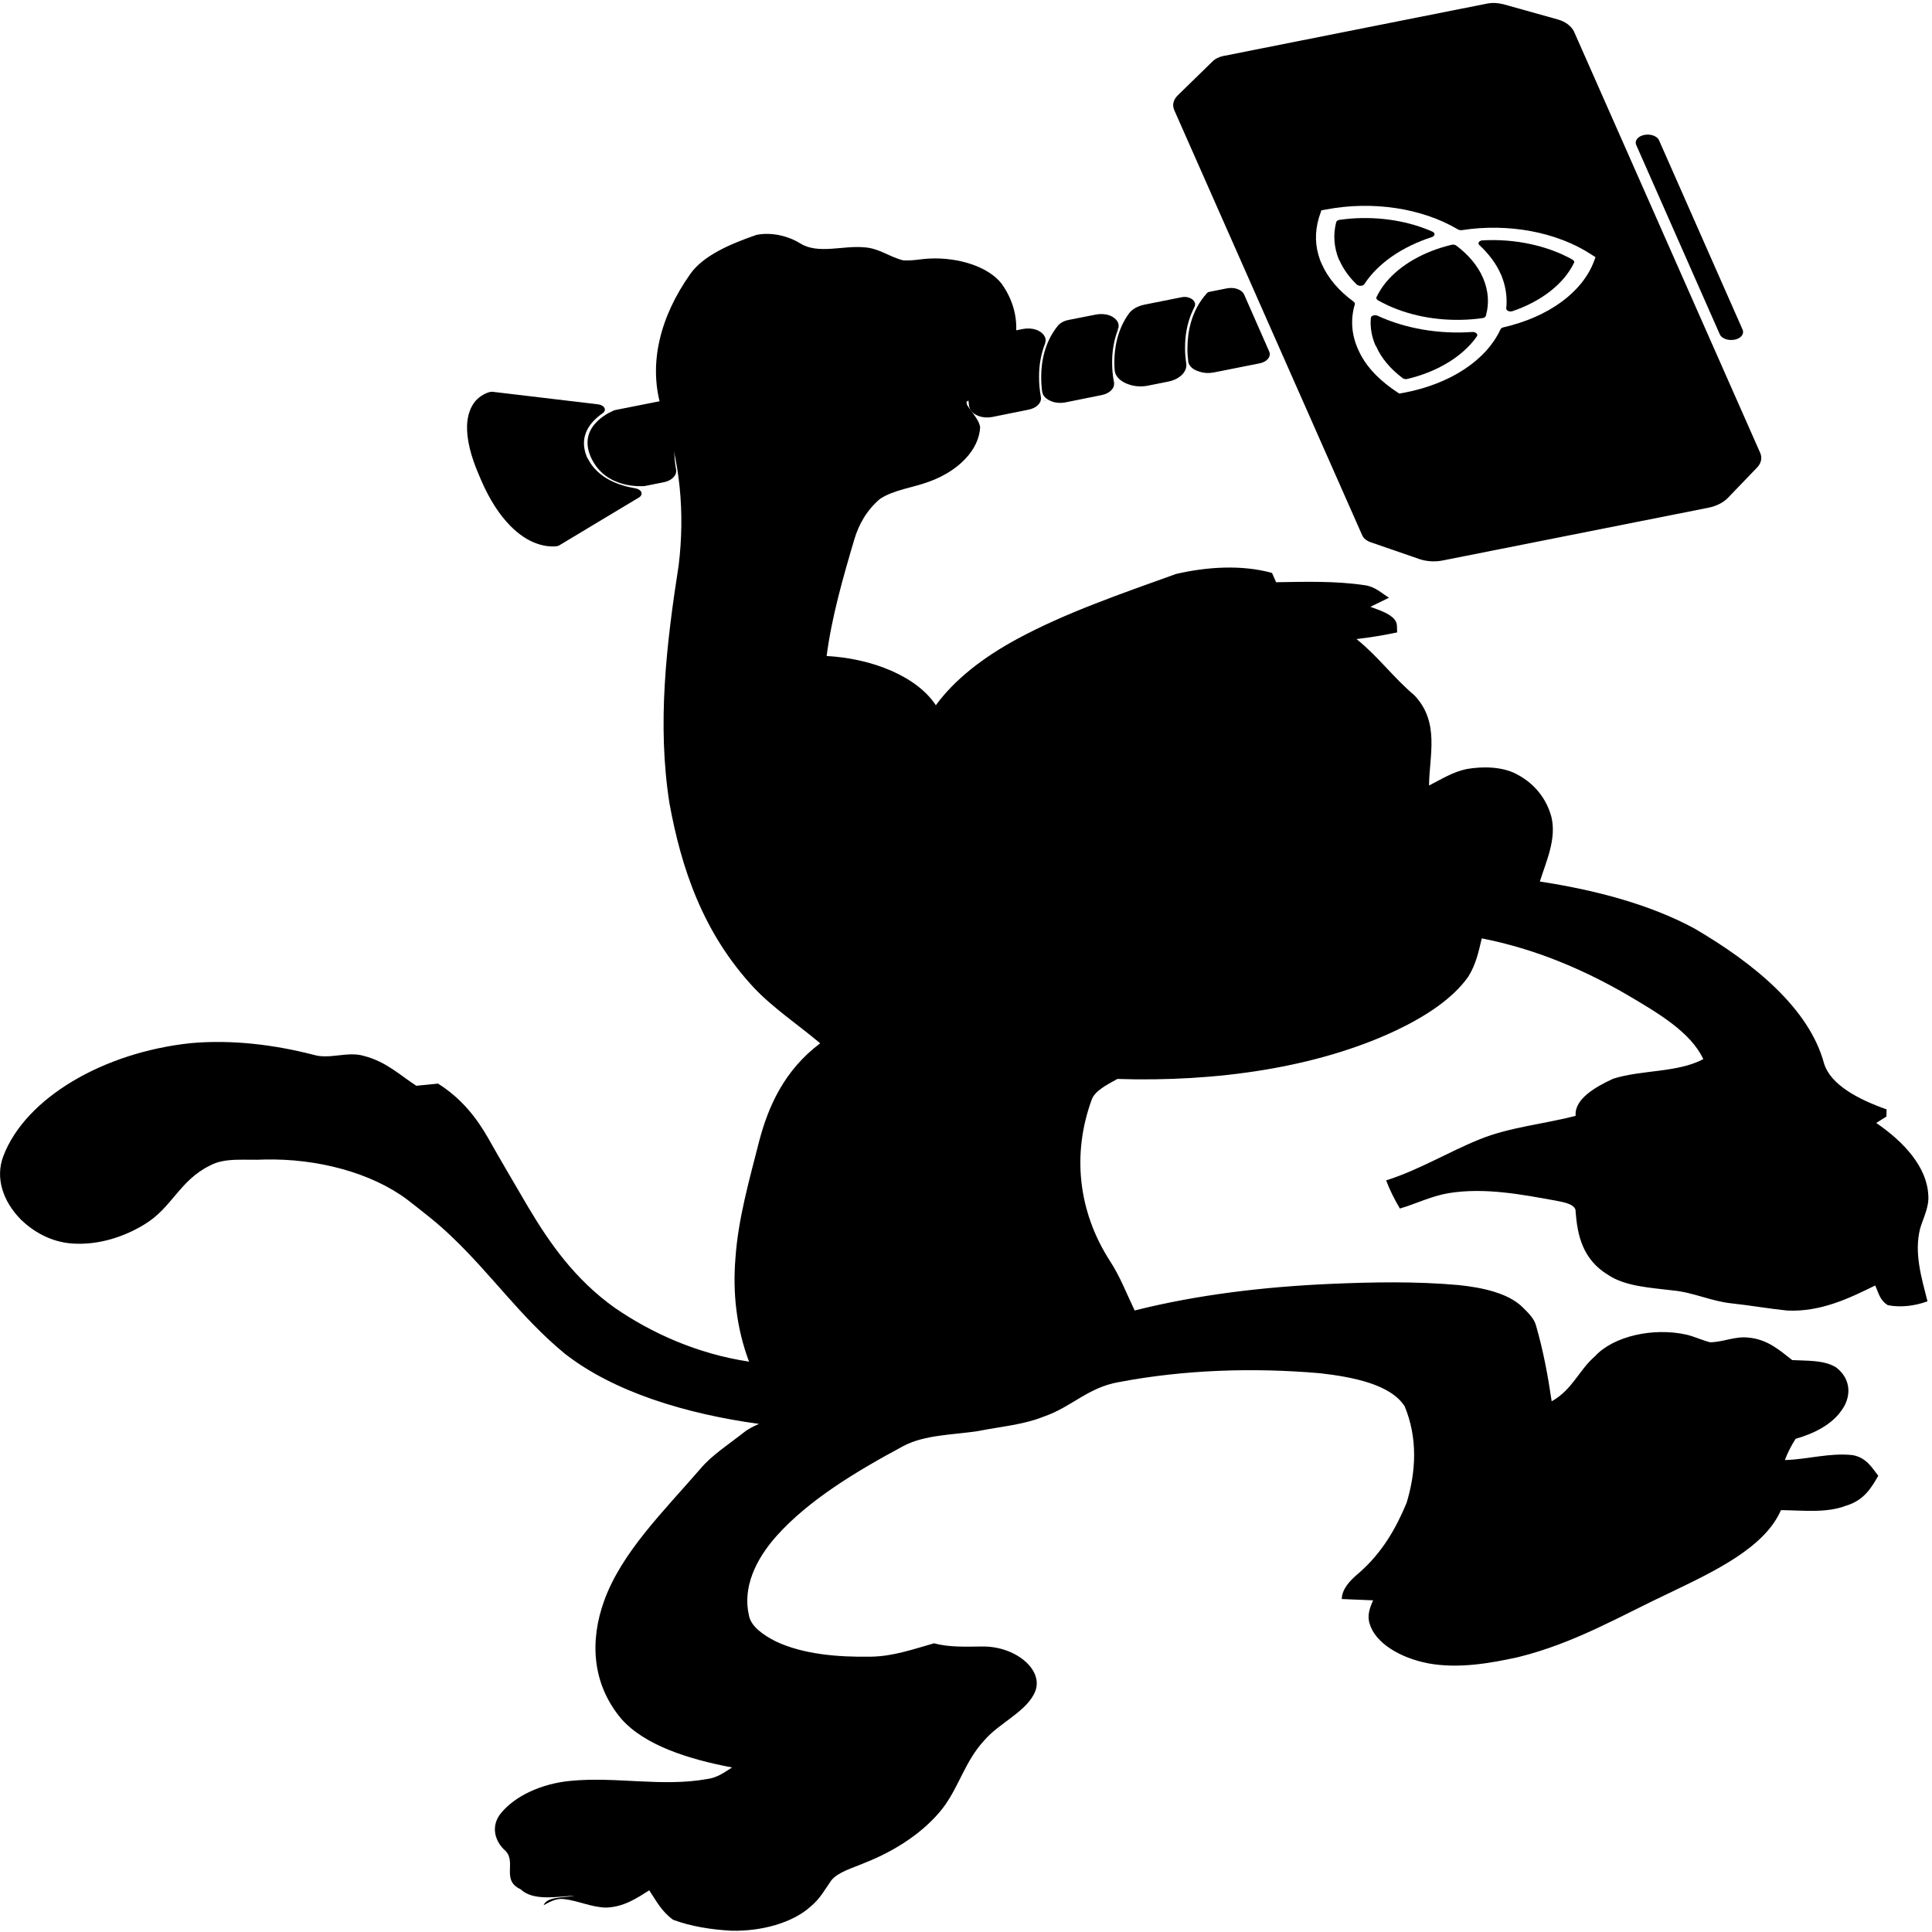 <?xml version="1.0" encoding="UTF-8" standalone="no"?>
<!-- Created with Inkscape (http://www.inkscape.org/) -->

<svg
   xmlns:dc="http://purl.org/dc/elements/1.1/"
   xmlns:cc="http://creativecommons.org/ns#"
   xmlns:rdf="http://www.w3.org/1999/02/22-rdf-syntax-ns#"
   xmlns:svg="http://www.w3.org/2000/svg"
   xmlns="http://www.w3.org/2000/svg"
   xmlns:sodipodi="http://sodipodi.sourceforge.net/DTD/sodipodi-0.dtd"
   xmlns:inkscape="http://www.inkscape.org/namespaces/inkscape"
   width="512"
   height="512"
   viewBox="0 0 135.467 135.467"
   version="1.1"
   id="svg8"
   inkscape:version="0.92.2 (5c3e80d, 2017-08-06)"
   sodipodi:docname="forgeApes_512_BASE.svg"
   inkscape:export-filename="L:\Documents\forgeApes\forgeApes_BASE_64.png"
   inkscape:export-xdpi="96"
   inkscape:export-ydpi="96">
  <defs
     id="defs2" />
  <sodipodi:namedview
     id="base"
     pagecolor="#ffffff"
     bordercolor="#000000"
     borderopacity="1"
     inkscape:pageopacity="0.0"
     inkscape:pageshadow="2"
     inkscape:zoom="1.4"
     inkscape:cx="359.78937"
     inkscape:cy="260.09932"
     inkscape:document-units="px"
     inkscape:current-layer="layer3"
     showgrid="false"
     units="px"
     inkscape:window-width="1920"
     inkscape:window-height="1017"
     inkscape:window-x="-8"
     inkscape:window-y="-8"
     inkscape:window-maximized="1"
     inkscape:pagecheckerboard="true"
     fit-margin-top="0"
     fit-margin-left="0"
     fit-margin-right="0"
     fit-margin-bottom="0" />
  <g
     inkscape:groupmode="layer"
     id="layer2"
     inkscape:label="Hammer"
     style="display:none"
     sodipodi:insensitive="true"
     transform="translate(-0.265,0.264)">
    <g
       id="g4917"
       transform="matrix(0.119,0,0,0.119,40.213,-25.84)">
      <path
         id="path4879"
         d="m 35.3,468.4 c -6,-11.4 -9.7,-21.5 -11.2,-29.9 -1.1,-6.4 -0.9,-11.8 0.5,-16 1.4,-3.9 3.6,-5.9 4.8,-6.7 0.4,-0.2 0.8,-0.4 1.2,-0.4 l 45.8,-1.2 c 1.3,0 2.5,0.7 3.1,1.8 0.6,1.1 0.5,2.4 -0.2,3.4 -3.9,6.1 -7.3,15.8 -1.4,27.9 l 0.3,0.6 0.3,0.5 0.4,0.6 c 6.6,11.2 16.3,13.9 23.4,14.2 h 0.1 c 1.2,0.1 2.3,0.7 2.9,1.8 0.6,1.2 0.5,2.6 -0.3,3.6 L 77.7,505 c -0.4,0.6 -1,0.9 -1.6,1.1 -1.6,0.5 -4.3,0.9 -7.9,-0.1 -4.4,-1.2 -8.9,-4.2 -13.5,-8.8 -6,-6 -12,-14.6 -17.8,-25.7 z"
         class="st0"
         inkscape:connector-curvature="0"
         style="fill:#010101" />
      <path
         id="path4881"
         d="m 232.5,385.2 c -0.2,-0.4 -0.4,-0.9 -0.6,-1.4 -0.9,-3.1 -1.7,-6.3 -2.3,-9.4 -1.7,-8.5 -3,-21.2 0.6,-32.9 0.6,-2 1.9,-3.6 3.7,-4.6 l 11,-5.8 c 1.8,-0.9 3.8,-1.1 5.6,-0.6 1.9,0.6 3.5,1.9 4.5,3.7 0.7,1.2 0.9,2.6 0.9,4.1 v 0.2 c -0.4,6.4 0.1,13.5 1.6,20.9 0.8,4.1 1.9,8.3 3.3,12.5 1.1,3.5 -0.4,7.2 -3.6,8.9 l -14.4,7.7 c -1.8,0.9 -3.8,1.1 -5.7,0.5 -2.1,-0.7 -3.7,-2 -4.6,-3.8 z"
         class="st0"
         inkscape:connector-curvature="0"
         style="fill:#010101" />
      <path
         id="path4883"
         d="m 261.3,370 c -0.2,-0.4 -0.4,-0.9 -0.6,-1.4 -0.9,-3.1 -1.7,-6.3 -2.3,-9.4 -1.7,-8.5 -3,-21.2 0.6,-32.9 0.6,-2 1.9,-3.6 3.7,-4.6 l 11,-5.8 c 1.8,-0.9 3.8,-1.1 5.6,-0.6 1.9,0.6 3.5,1.9 4.5,3.7 0.6,1.2 0.9,2.6 0.9,4.1 l -1,0.1 1,0.1 c -0.4,6.4 0.1,13.5 1.6,20.9 0.8,4.1 1.9,8.3 3.3,12.4 1.1,3.5 -0.4,7.2 -3.6,8.9 l -14.4,7.7 c -1.8,0.9 -3.8,1.1 -5.7,0.5 -2.1,-0.7 -3.7,-2 -4.6,-3.7 z"
         class="st0"
         inkscape:connector-curvature="0"
         style="fill:#010101" />
      <path
         id="path4885"
         d="m 289.2,351.2 c -0.4,-0.8 -0.7,-1.6 -0.9,-2.5 -0.4,-1.6 -0.8,-3.2 -1.1,-4.8 -1.6,-8.1 -2.9,-20.1 0.1,-31.5 0.8,-2.9 2.7,-5.3 5.5,-6.8 l 14.5,-7.7 c 1.1,-0.6 2.3,-0.7 3.4,-0.3 1.2,0.4 2.1,1.2 2.7,2.3 0.5,0.9 0.6,1.9 0.5,2.9 -0.2,1.7 -0.4,3.4 -0.5,5.1 -0.4,6.5 0.1,13.5 1.6,20.9 0.6,3.3 1.5,6.6 2.5,9.9 1.5,5 -0.8,10.4 -5.4,12.8 l -7.9,4.2 c -2.6,1.4 -5.6,1.7 -8.4,0.8 -2.9,-0.8 -5.3,-2.8 -6.6,-5.3 z"
         class="st0"
         inkscape:connector-curvature="0"
         style="fill:#010101" />
      <path
         id="path4887"
         d="m 175,415.7 c -0.2,-0.4 -0.4,-0.9 -0.6,-1.4 -0.9,-3.2 -1.7,-6.3 -2.3,-9.4 -1.7,-8.5 -3,-21.2 0.6,-32.9 0.6,-2 1.9,-3.6 3.7,-4.6 l 11,-5.8 c 1.8,-0.9 3.8,-1.1 5.6,-0.6 1.9,0.6 3.5,1.9 4.5,3.7 0.6,1.2 0.9,2.6 0.9,4.1 l -1,0.1 1,0.1 c -0.4,6.5 0.1,13.5 1.6,20.9 0.8,4.1 1.9,8.3 3.3,12.5 1.1,3.5 -0.4,7.2 -3.6,8.9 l -14.4,7.7 c -1.8,0.9 -3.8,1.1 -5.7,0.5 -2.1,-0.7 -3.7,-2 -4.6,-3.8 0,0 0,0 0,0 z"
         class="st0"
         inkscape:connector-curvature="0"
         style="fill:#010101" />
      <path
         id="path4889"
         d="m 203.7,400.5 c -0.2,-0.4 -0.4,-0.9 -0.6,-1.4 -0.9,-3.2 -1.7,-6.3 -2.3,-9.4 -1.7,-8.5 -3,-21.2 0.6,-32.9 0.6,-2 1.9,-3.6 3.7,-4.6 l 11,-5.8 c 1.8,-0.9 3.8,-1.1 5.6,-0.6 1.9,0.6 3.5,1.9 4.5,3.7 0.7,1.2 0.9,2.6 0.9,4.1 v 0.1 c -0.4,6.4 0.1,13.5 1.6,20.9 0.8,4.1 1.9,8.3 3.3,12.5 1.1,3.5 -0.4,7.2 -3.6,8.9 l -14.4,7.7 c -1.8,0.9 -3.8,1.1 -5.7,0.5 -2.1,-0.7 -3.6,-2 -4.6,-3.7 z"
         class="st0"
         inkscape:connector-curvature="0"
         style="fill:#010101" />
      <path
         id="path4891"
         d="m 117.4,446.2 c -0.2,-0.4 -0.4,-0.9 -0.6,-1.4 -0.9,-3.2 -1.7,-6.3 -2.3,-9.4 -1.7,-8.5 -3,-21.2 0.5,-32.9 0.6,-2 1.9,-3.6 3.7,-4.6 l 11,-5.8 c 1.8,-0.9 3.8,-1.1 5.6,-0.6 1.9,0.6 3.5,1.9 4.4,3.7 0.7,1.2 0.9,2.6 0.9,4.1 v 0.1 c -0.4,6.5 0.1,13.5 1.6,20.9 0.8,4.1 1.9,8.3 3.3,12.5 1.1,3.5 -0.4,7.2 -3.6,8.9 l -14.4,7.7 c -1.8,0.9 -3.8,1.1 -5.7,0.5 -1.9,-0.6 -3.5,-1.9 -4.4,-3.7 z"
         class="st0"
         inkscape:connector-curvature="0"
         style="fill:#010101" />
      <path
         id="path4893"
         d="m 146.2,431 c -0.2,-0.4 -0.4,-0.9 -0.6,-1.4 -0.9,-3.2 -1.7,-6.3 -2.3,-9.4 -1.7,-8.5 -3,-21.2 0.6,-32.9 0.6,-2 1.9,-3.6 3.7,-4.6 l 11,-5.8 c 1.8,-0.9 3.8,-1.1 5.6,-0.6 1.9,0.6 3.5,1.9 4.5,3.7 0.6,1.2 0.9,2.6 0.9,4.1 l -1,0.1 1,0.1 c -0.4,6.5 0.1,13.5 1.6,20.9 0.8,4.1 1.9,8.3 3.3,12.5 1.1,3.5 -0.4,7.2 -3.6,8.9 l -14.4,7.7 c -1.8,0.9 -3.8,1.1 -5.7,0.5 -2.1,-0.8 -3.7,-2.1 -4.6,-3.8 z"
         class="st0"
         inkscape:connector-curvature="0"
         style="fill:#010101" />
      <polygon
         id="polygon4895"
         points="262.3,374 262.3,373.9 264.2,373.3 "
         class="st0"
         style="fill:#010101" />
      <path
         id="path4897"
         d="m 79.8,447.5 c -10,-19 3.9,-30.8 4.1,-31 l 0.1,-0.1 17.2,-9.1 c 1.8,-0.9 3.8,-1.1 5.6,-0.6 1.9,0.6 3.5,1.9 4.5,3.7 0.6,1.2 0.9,2.6 0.9,4.1 l -1,0.1 1,0.1 c -0.4,6.4 0.1,13.5 1.6,20.9 0.8,4.1 1.9,8.3 3.3,12.5 1.1,3.5 -0.4,7.2 -3.6,8.9 l -7.7,4.1 h -0.1 c -0.3,0 -15.7,5.6 -25.9,-13.6 z"
         class="st0"
         inkscape:connector-curvature="0"
         style="fill:#010101" />
      <path
         id="path4899"
         d="m 478.7,164.5 c -1.3,-2.5 -0.4,-5.5 2.1,-6.9 1.2,-0.6 2.6,-0.8 3.9,-0.4 1.3,0.4 2.4,1.3 3,2.5 l 58.5,110.5 c 1.3,2.5 0.4,5.6 -2.1,6.9 -1.2,0.6 -2.6,0.8 -3.9,0.4 -1.3,-0.4 -2.4,-1.3 -3,-2.5 z"
         class="st0"
         inkscape:connector-curvature="0"
         style="fill:#010101" />
      <path
         id="path4901"
         d="m 318.6,338.6 c -0.3,-0.5 -0.5,-1.1 -0.6,-1.6 -0.8,-2.8 -1.5,-5.6 -2,-8.4 -1.8,-9.3 -3.1,-23 1.4,-35.4 0.2,-0.5 0.5,-0.9 1,-1.1 l 6.6,-3.5 c 1.3,-0.7 2.8,-1 4.2,-0.7 1.7,0.4 3.1,1.4 3.9,2.9 l 17.6,33.3 c 1.6,3 0.4,6.7 -2.5,8.2 l -18.1,9.6 c -2,1 -4.2,1.3 -6.4,0.6 -2.3,-0.5 -4,-1.9 -5.1,-3.9 0,0 0,0 0,0 z"
         class="st0"
         inkscape:connector-curvature="0"
         style="fill:#010101" />
      <path
         id="path4903"
         d="M 329.8,287.2"
         class="st0"
         inkscape:connector-curvature="0"
         style="fill:#010101" />
      <path
         id="path4905"
         d="m 389.1,282.2 c -0.2,-0.3 -0.3,-0.7 -0.2,-1.1 0.4,-3.4 1.1,-6.7 2.1,-9.9 3.9,-12.1 12,-22.4 22.8,-28.9 0.7,-0.4 1.5,-0.4 2.1,0.1 6.3,4.7 11.4,10.6 15.1,17.6 l 0.2,0.4 c 3.7,7.2 5.7,14.9 5.8,23 0,0.8 -0.4,1.5 -1.1,1.8 -11.6,5 -24.7,5.7 -36.8,1.8 -3.2,-1 -6.3,-2.4 -9.3,-4 -0.2,-0.2 -0.5,-0.4 -0.7,-0.8 z"
         class="st0"
         inkscape:connector-curvature="0"
         style="fill:#010101" />
      <path
         id="path4907"
         d="m 394.4,311.2 c -2.7,-5.2 -4.5,-10.8 -5.3,-16.6 -0.1,-0.7 0.2,-1.3 0.7,-1.7 0.5,-0.4 1.3,-0.5 1.9,-0.2 13.2,5.6 28,6.3 41.6,2 0.9,-0.3 1.8,0.1 2.3,0.9 0.2,0.4 0.3,0.9 0.2,1.3 -0.3,1.2 -0.6,2.5 -1,3.6 -3.9,12.1 -12,22.4 -22.8,28.9 -0.7,0.4 -1.5,0.4 -2.1,-0.1 -6.3,-4.7 -11.5,-10.7 -15.1,-17.6 z"
         class="st0"
         inkscape:connector-curvature="0"
         style="fill:#010101" />
      <path
         id="path4909"
         d="m 368.5,261.1 c -3.6,-7.1 -5.6,-15 -5.8,-23 0,-0.8 0.4,-1.5 1.2,-1.8 11.6,-5 24.7,-5.7 36.8,-1.8 1.2,0.4 2.4,0.8 3.6,1.3 0.4,0.2 0.7,0.5 0.9,0.9 0.4,0.8 0.2,1.8 -0.5,2.4 -11.4,8.6 -19.4,21 -22.5,35 -0.1,0.7 -0.6,1.2 -1.3,1.4 -0.6,0.2 -1.3,0 -1.8,-0.4 -4.1,-3.9 -7.6,-8.5 -10.3,-13.6 z"
         class="st0"
         inkscape:connector-curvature="0"
         style="fill:#010101" />
      <path
         id="path4911"
         d="m 281,182.3 c -1.6,-3 -1.7,-6.4 -0.4,-9.5 l 10.5,-24.4 c 0.7,-1.6 2,-3 3.6,-3.9 l 103.8,-55 c 2.2,-1.2 4.7,-1.5 7.1,-1.1 l 24.6,4.8 c 3.6,0.7 6.6,3 8.4,6.2 l 130.3,245.9 c 1.5,2.9 1.7,6.3 0.5,9.3 l -8.5,21.5 c -1.3,3.2 -3.7,5.9 -6.8,7.6 l -104.8,55.5 c -3,1.6 -6.6,2 -9.9,1.1 L 416.9,434 c -1.8,-0.5 -3.4,-1.8 -4.3,-3.4 z m 99.5,104.4 c 0.1,0.3 0.2,0.5 0.2,0.8 0,9.8 2.4,19.2 7,27.8 0.7,1.3 1.5,2.7 2.3,4 4.7,7.5 11.3,14 19.5,19.3 l 0.9,0.6 2,-1 c 18.2,-9.4 30.3,-27.2 32.4,-47.6 0.1,-0.6 0.4,-1.1 0.9,-1.4 17.7,-10.3 28.9,-28.7 29.8,-49.2 l 0.1,-2.3 -1.9,-1.2 c -17.2,-11.1 -38.7,-12.7 -57.4,-4.2 -0.5,0.2 -1.2,0.2 -1.7,-0.1 C 396.8,222 375.3,221.6 357,231 l -2,1 v 1 c -0.5,9.8 1,18.9 4.4,27.1 0.7,1.7 1.5,3.5 2.4,5.1 4.4,8.3 10.5,15.3 18.1,20.8 0.3,0.2 0.4,0.4 0.6,0.7 z"
         class="st0"
         inkscape:connector-curvature="0"
         style="fill:#010101" />
      <path
         id="path4913"
         d="m 444.8,277.7 c -0.1,-0.2 -0.2,-0.4 -0.2,-0.6 -0.9,-7.1 -3,-13.8 -6.2,-20.2 l -0.3,-0.5 c -3.2,-6.1 -7.5,-11.6 -12.6,-16.3 -0.2,-0.1 -0.3,-0.3 -0.4,-0.5 -0.3,-0.5 -0.3,-1.1 -0.1,-1.6 0.2,-0.5 0.6,-0.9 1.2,-1.1 13.3,-3.9 27.9,-2.3 40.1,4.3 0.3,0.2 0.6,0.5 0.8,0.8 0.2,0.3 0.3,0.7 0.2,1.1 -1.6,13.8 -8.8,26.6 -19.7,35.2 -0.4,0.3 -1,0.5 -1.5,0.4 -0.6,-0.2 -1.1,-0.5 -1.3,-1 z"
         class="st0"
         inkscape:connector-curvature="0"
         style="fill:#010101" />
      <polygon
         id="polygon4915"
         points=""
         class="st1"
         style="fill:#ffffff" />
    </g>
  </g>
  <g
     inkscape:label="Monkey"
     inkscape:groupmode="layer"
     id="layer1"
     transform="translate(-0.265,-161.269)"
     style="display:none"
     sodipodi:insensitive="true">
    <g
       id="#000000ff"
       transform="matrix(0.177,0,0,0.177,18.746,168.65)">
      <path
         id="path4811"
         d="m 198.33,17.31 c 3.72,-7.9 11.46,-12.84 18.96,-16.72 4.46,-1.35 9.3,0.58 12.6,3.66 5.08,4.72 12.19,0.84 18.19,1.64 4.43,0.33 7.35,4.17 11.34,5.59 2.58,0.3 5.1,-0.61 7.66,-0.76 8.03,-0.55 16.65,3.35 20.51,10.64 8.12,16.66 4.7,39.17 -10.26,50.9 1.15,3.66 3.74,6.84 4.17,10.7 -0.27,9.49 -6.02,18.56 -14.29,23.15 -4.72,2.74 -10.55,3.65 -14.49,7.64 -3.87,4.93 -6.05,11.02 -7.29,17.11 -3.29,16.61 -6.5,33.27 -7.99,50.15 13.15,1.05 25.95,8.79 31.35,21.11 5.39,-11.08 13.64,-20.55 23.17,-28.27 13.94,-11.32 30.02,-19.52 45.76,-27.99 8.75,-3.02 18.8,-4.08 27.55,-0.43 0.38,1.32 0.78,2.64 1.17,3.97 8.51,-0.2 17.15,-0.59 25.51,1.3 2.99,0.63 4.74,3.43 6.9,5.33 -1.78,1.31 -3.55,2.61 -5.34,3.9 2.54,1.46 5.49,2.76 6.94,5.47 0.93,1.68 0.62,3.67 0.73,5.51 -3.83,1.18 -7.71,2.18 -11.66,2.84 6.25,7.53 10.53,16.43 16.6,24.1 7.37,11.52 4.29,25.8 4.21,38.65 3.41,-2.57 6.61,-5.7 10.76,-7.05 4.8,-1.25 10.41,-1.01 14.42,2.21 5.64,4.42 8.7,11.39 9.94,18.29 1.5,9.37 -1.38,18.62 -3.32,27.69 15.88,3.62 31.51,9.76 44.3,20.06 17.42,15.18 33.04,34.54 37.26,57.85 1.9,9.31 10.02,15.51 17.96,19.72 -0.02,1.02 -0.04,2.04 -0.06,3.07 -0.97,0.91 -1.95,1.82 -2.92,2.74 8.13,8.29 14.57,19.05 14.94,30.92 0.3,4.88 -1.37,9.53 -2.33,14.24 -1.79,10.43 0.35,20.97 2.1,31.26 -3.44,1.88 -7.52,2.77 -11.36,1.66 -2.39,-2.13 -2.71,-5.56 -3.65,-8.44 -7.38,5.42 -15.63,11.42 -25.27,10.73 -5.34,-0.82 -10.58,-2.22 -15.92,-3.07 -5.95,-0.93 -10.96,-4.73 -16.93,-5.55 -6.4,-1.18 -13.59,-1.72 -18.46,-6.59 -7.57,-6.78 -8.88,-17.54 -9.39,-27.1 0.19,-3.1 -3.18,-4.07 -5.56,-4.74 -9.98,-2.7 -20.53,-5.75 -30.88,-3.25 -5.05,1.29 -9.28,4.52 -13.99,6.6 -1.57,-3.93 -2.91,-7.96 -3.95,-12.06 9.77,-4.66 17.74,-12.15 26.97,-17.68 8.42,-5.1 18.34,-6.48 27.42,-9.97 -0.44,-7.05 5.48,-12.3 10.79,-15.93 8.25,-3.88 18.38,-2.49 25.84,-8.37 -3.62,-11.68 -13.18,-19.92 -22.03,-27.72 -12.17,-10.5 -26,-19.49 -41.55,-24.03 -0.87,5.6 -1.69,11.32 -3.94,16.58 -4.46,9.28 -12.03,16.7 -20.32,22.63 -23.09,16.41 -52.37,22.37 -80.31,21.02 -3,2.52 -6.54,5.05 -7.43,9.12 -5.51,22.75 -3.99,47.37 5.32,68.93 2.98,6.83 4.78,14.08 7.07,21.15 17.95,-6.75 37.02,-10.12 56.11,-11.39 12.26,-0.79 24.62,-1.13 36.83,0.5 6.81,1.04 14.21,3.43 18.3,9.37 1.7,2.48 3.47,5.07 3.97,8.11 2.07,10.68 3.4,21.5 4.47,32.33 6.05,-5.11 7.73,-13.25 12.46,-19.35 5.28,-8.6 16.77,-12.4 26.24,-9.2 2.36,0.83 4.4,2.36 6.75,3.25 3.75,-0.03 7.13,-2.66 10.98,-2 5.62,0.72 9.15,5.67 12.61,9.64 4.3,0.34 9.27,-0.07 12.64,3.19 4.43,5.12 4.34,12.9 1.33,18.71 -2.58,5.48 -7.47,9.52 -13,11.82 -1.28,2.94 -2.29,5.99 -3.09,9.11 6.55,-0.27 12.9,-3.22 19.49,-2.11 4.02,1.13 5.54,5.52 7.32,8.84 -1.9,4.93 -4.04,10.52 -9.23,12.81 -5.7,3.29 -12.47,1.99 -18.7,1.91 -4.67,16.07 -18.99,26.14 -31.9,35.41 -14.05,9.83 -27.22,21.57 -43.53,27.58 -8.22,2.7 -17.17,5 -25.77,2.67 -7.95,-2.28 -15.2,-8.6 -16.83,-16.97 -0.78,-3.37 -0.01,-6.81 0.99,-10.04 -3,-0.18 -6,-0.37 -9,-0.56 0.05,-4.21 2.25,-7.83 4.8,-11 6.86,-8.85 10.82,-19.51 13.8,-30.19 2.76,-13.59 3.19,-27.95 -0.56,-41.39 -4.02,-9.42 -14.97,-12.58 -24.22,-14.15 -19.27,-2.51 -39.15,-1.52 -57.89,3.82 -8.76,2.26 -13.6,10.77 -21.42,14.72 -5.76,3.52 -12.54,4.33 -18.9,6.23 -7.24,1.65 -15.36,1.57 -21.45,6.43 -13.8,11.06 -27.21,23.22 -36.39,38.54 -6.05,10.14 -9.78,22.21 -7.9,34.07 0.58,4.69 4.1,8.37 7.72,11.1 7.84,5.52 17.83,6.76 27.2,6.52 6.5,-0.1 12.34,-3.28 18.21,-5.73 4.39,1.79 9.15,1.42 13.79,1.38 9.51,-0.22 17.62,9.84 15.26,19.1 -2.24,8.64 -10.42,13.64 -14.66,21.14 -5.57,8.99 -7.16,19.7 -11.92,29.07 -5.12,9.74 -13.07,17.94 -22.56,23.49 -3.33,2.14 -7.42,3.76 -9.41,7.4 -1.8,3.83 -3.23,7.91 -5.96,11.23 -5.19,7.01 -14.12,10.63 -22.7,10.34 -5.79,-0.47 -11.64,-1.85 -16.74,-4.69 -3.3,-3.53 -4.91,-8.27 -6.85,-12.62 -3.51,3.31 -7.33,7.22 -12.49,7.4 -4.28,-0.2 -7.89,-2.96 -12.06,-3.67 -2.33,-0.37 -4.09,1.35 -5.77,2.66 1.03,-3.92 6.01,-3.09 8.98,-4.12 -5.25,0.44 -11.97,2.41 -15.61,-2.75 -5.83,-4.05 -0.67,-12.13 -4.78,-17.08 -2.98,-4.46 -3.47,-10.58 -0.91,-15.34 4.01,-7.48 11.71,-12.86 20.12,-14.01 13,-1.88 26.24,2.68 39.12,-0.77 3.01,-0.57 5.05,-2.99 7.18,-4.96 -12.29,-3.47 -25.04,-9.38 -31.78,-20.81 -8.61,-15.25 -9,-33.86 -4.95,-50.55 4.96,-20.7 17.14,-38.51 27.67,-56.68 3.27,-5.83 8.15,-10.45 12.43,-15.51 1.21,-1.48 2.77,-2.61 4.35,-3.65 -20.95,-4.28 -41.74,-13.67 -55.83,-30.21 -12.64,-15.58 -21.01,-34.01 -32.58,-50.32 -3.77,-5.45 -8.15,-10.45 -12.46,-15.48 -10.24,-11.52 -25.8,-17.81 -41.15,-17.26 -5.22,0.44 -11.27,-1.04 -15.63,2.64 -8.73,6.42 -10.82,18.13 -18.81,25.23 -5.54,5.06 -12.94,8.91 -20.63,8.11 -6.22,-0.64 -11.19,-5.19 -14.63,-10.09 -5.28,-7.9 -7.53,-18.09 -5.15,-27.37 6.35,-24.85 28.63,-44.45 53.86,-48.4 11.9,-1.57 24.03,0.72 35.16,5 4.71,2.1 9.82,-1.66 14.53,0.52 6.32,2.41 10.27,8.21 14.97,12.75 2.07,-0.31 4.15,-0.61 6.23,-0.92 6.8,6.37 11.12,14.8 14.41,23.4 3.72,9.87 7.62,19.67 11.46,29.49 6.16,15.45 13.37,30.94 24.88,43.2 10.53,10.8 23.63,19.67 38.51,23.04 -3.64,-14.48 -4.72,-29.51 -3.9,-44.39 0.78,-16.86 3.98,-33.46 6.8,-50.06 2.65,-15 7.19,-30.35 17.52,-41.96 -6.29,-7.9 -13.5,-15.1 -18.93,-23.66 -14.84,-23.7 -20.95,-51.65 -24.32,-79.08 -3.6,-34.03 -0.89,-68.32 2.65,-102.24 1.78,-22.15 0.5,-44.65 -4.77,-66.27 -4.28,-19.65 -0.44,-40.4 8.1,-58.38 z"
         inkscape:connector-curvature="0"
         style="opacity:1;fill:#000000" />
    </g>
  </g>
  <g
     inkscape:groupmode="layer"
     id="layer3"
     inkscape:label="Combined"
     style="display:inline"
     transform="translate(-0.265,0.264)">
    <g
       id="g138"
       transform="matrix(1.463,0,0,1.004,-34.957,-0.53)">
      <g
         id="g4986"
         transform="matrix(0.11,0.022,-0.022,0.108,53.456,-17.91)"
         style="display:inline;fill:#000000">
        <path
           id="path4948"
           d="m 35.3,468.4 c -6,-11.4 -9.7,-21.5 -11.2,-29.9 -1.1,-6.4 -0.9,-11.8 0.5,-16 1.4,-3.9 3.6,-5.9 4.8,-6.7 0.4,-0.2 0.8,-0.4 1.2,-0.4 l 45.8,-1.2 c 1.3,0 2.5,0.7 3.1,1.8 0.6,1.1 0.5,2.4 -0.2,3.4 -3.9,6.1 -7.3,15.8 -1.4,27.9 l 0.3,0.6 0.3,0.5 0.4,0.6 c 6.6,11.2 16.3,13.9 23.4,14.2 h 0.1 c 1.2,0.1 2.3,0.7 2.9,1.8 0.6,1.2 0.5,2.6 -0.3,3.6 L 77.7,505 c -0.4,0.6 -1,0.9 -1.6,1.1 -1.6,0.5 -4.3,0.9 -7.9,-0.1 -4.4,-1.2 -8.9,-4.2 -13.5,-8.8 -6,-6 -12,-14.6 -17.8,-25.7 z"
           class="st0"
           inkscape:connector-curvature="0"
           style="fill:#000000" />
        <path
           id="path4950"
           d="m 232.5,385.2 c -0.2,-0.4 -0.4,-0.9 -0.6,-1.4 -0.9,-3.1 -1.7,-6.3 -2.3,-9.4 -1.7,-8.5 -3,-21.2 0.6,-32.9 0.6,-2 1.9,-3.6 3.7,-4.6 l 11,-5.8 c 1.8,-0.9 3.8,-1.1 5.6,-0.6 1.9,0.6 3.5,1.9 4.5,3.7 0.7,1.2 0.9,2.6 0.9,4.1 v 0.2 c -0.4,6.4 0.1,13.5 1.6,20.9 0.8,4.1 1.9,8.3 3.3,12.5 1.1,3.5 -0.4,7.2 -3.6,8.9 l -14.4,7.7 c -1.8,0.9 -3.8,1.1 -5.7,0.5 -2.1,-0.7 -3.7,-2 -4.6,-3.8 z"
           class="st0"
           inkscape:connector-curvature="0"
           style="fill:#000000" />
        <path
           id="path4952"
           d="m 261.3,370 c -0.2,-0.4 -0.4,-0.9 -0.6,-1.4 -0.9,-3.1 -1.7,-6.3 -2.3,-9.4 -1.7,-8.5 -3,-21.2 0.6,-32.9 0.6,-2 1.9,-3.6 3.7,-4.6 l 11,-5.8 c 1.8,-0.9 3.8,-1.1 5.6,-0.6 1.9,0.6 3.5,1.9 4.5,3.7 0.6,1.2 0.9,2.6 0.9,4.1 l -1,0.1 1,0.1 c -0.4,6.4 0.1,13.5 1.6,20.9 0.8,4.1 1.9,8.3 3.3,12.4 1.1,3.5 -0.4,7.2 -3.6,8.9 l -14.4,7.7 c -1.8,0.9 -3.8,1.1 -5.7,0.5 -2.1,-0.7 -3.7,-2 -4.6,-3.7 z"
           class="st0"
           inkscape:connector-curvature="0"
           style="fill:#000000" />
        <path
           id="path4954"
           d="m 289.2,351.2 c -0.4,-0.8 -0.7,-1.6 -0.9,-2.5 -0.4,-1.6 -0.8,-3.2 -1.1,-4.8 -1.6,-8.1 -2.9,-20.1 0.1,-31.5 0.8,-2.9 2.7,-5.3 5.5,-6.8 l 14.5,-7.7 c 1.1,-0.6 2.3,-0.7 3.4,-0.3 1.2,0.4 2.1,1.2 2.7,2.3 0.5,0.9 0.6,1.9 0.5,2.9 -0.2,1.7 -0.4,3.4 -0.5,5.1 -0.4,6.5 0.1,13.5 1.6,20.9 0.6,3.3 1.5,6.6 2.5,9.9 1.5,5 -0.8,10.4 -5.4,12.8 l -7.9,4.2 c -2.6,1.4 -5.6,1.7 -8.4,0.8 -2.9,-0.8 -5.3,-2.8 -6.6,-5.3 z"
           class="st0"
           inkscape:connector-curvature="0"
           style="fill:#000000" />
        <path
           id="path4956"
           d="m 175,415.7 c -0.2,-0.4 -0.4,-0.9 -0.6,-1.4 -0.9,-3.2 -1.7,-6.3 -2.3,-9.4 -1.7,-8.5 -3,-21.2 0.6,-32.9 0.6,-2 1.9,-3.6 3.7,-4.6 l 11,-5.8 c 1.8,-0.9 3.8,-1.1 5.6,-0.6 1.9,0.6 3.5,1.9 4.5,3.7 0.6,1.2 0.9,2.6 0.9,4.1 l -1,0.1 1,0.1 c -0.4,6.5 0.1,13.5 1.6,20.9 0.8,4.1 1.9,8.3 3.3,12.5 1.1,3.5 -0.4,7.2 -3.6,8.9 l -14.4,7.7 c -1.8,0.9 -3.8,1.1 -5.7,0.5 -2.1,-0.7 -3.7,-2 -4.6,-3.8 0,0 0,0 0,0 z"
           class="st0"
           inkscape:connector-curvature="0"
           style="fill:#000000" />
        <path
           id="path4958"
           d="m 203.7,400.5 c -0.2,-0.4 -0.4,-0.9 -0.6,-1.4 -0.9,-3.2 -1.7,-6.3 -2.3,-9.4 -1.7,-8.5 -3,-21.2 0.6,-32.9 0.6,-2 1.9,-3.6 3.7,-4.6 l 11,-5.8 c 1.8,-0.9 3.8,-1.1 5.6,-0.6 1.9,0.6 3.5,1.9 4.5,3.7 0.7,1.2 0.9,2.6 0.9,4.1 v 0.1 c -0.4,6.4 0.1,13.5 1.6,20.9 0.8,4.1 1.9,8.3 3.3,12.5 1.1,3.5 -0.4,7.2 -3.6,8.9 l -14.4,7.7 c -1.8,0.9 -3.8,1.1 -5.7,0.5 -2.1,-0.7 -3.6,-2 -4.6,-3.7 z"
           class="st0"
           inkscape:connector-curvature="0"
           style="fill:#000000" />
        <path
           id="path4960"
           d="m 117.4,446.2 c -0.2,-0.4 -0.4,-0.9 -0.6,-1.4 -0.9,-3.2 -1.7,-6.3 -2.3,-9.4 -1.7,-8.5 -3,-21.2 0.5,-32.9 0.6,-2 1.9,-3.6 3.7,-4.6 l 11,-5.8 c 1.8,-0.9 3.8,-1.1 5.6,-0.6 1.9,0.6 3.5,1.9 4.4,3.7 0.7,1.2 0.9,2.6 0.9,4.1 v 0.1 c -0.4,6.5 0.1,13.5 1.6,20.9 0.8,4.1 1.9,8.3 3.3,12.5 1.1,3.5 -0.4,7.2 -3.6,8.9 l -14.4,7.7 c -1.8,0.9 -3.8,1.1 -5.7,0.5 -1.9,-0.6 -3.5,-1.9 -4.4,-3.7 z"
           class="st0"
           inkscape:connector-curvature="0"
           style="fill:#000000" />
        <path
           id="path4962"
           d="m 146.2,431 c -0.2,-0.4 -0.4,-0.9 -0.6,-1.4 -0.9,-3.2 -1.7,-6.3 -2.3,-9.4 -1.7,-8.5 -3,-21.2 0.6,-32.9 0.6,-2 1.9,-3.6 3.7,-4.6 l 11,-5.8 c 1.8,-0.9 3.8,-1.1 5.6,-0.6 1.9,0.6 3.5,1.9 4.5,3.7 0.6,1.2 0.9,2.6 0.9,4.1 l -1,0.1 1,0.1 c -0.4,6.5 0.1,13.5 1.6,20.9 0.8,4.1 1.9,8.3 3.3,12.5 1.1,3.5 -0.4,7.2 -3.6,8.9 l -14.4,7.7 c -1.8,0.9 -3.8,1.1 -5.7,0.5 -2.1,-0.8 -3.7,-2.1 -4.6,-3.8 z"
           class="st0"
           inkscape:connector-curvature="0"
           style="fill:#000000" />
        <polygon
           id="polygon4964"
           points="264.2,373.3 262.3,374 262.3,373.9 "
           class="st0"
           style="fill:#000000" />
        <path
           id="path4966"
           d="m 79.8,447.5 c -10,-19 3.9,-30.8 4.1,-31 l 0.1,-0.1 17.2,-9.1 c 1.8,-0.9 3.8,-1.1 5.6,-0.6 1.9,0.6 3.5,1.9 4.5,3.7 0.6,1.2 0.9,2.6 0.9,4.1 l -1,0.1 1,0.1 c -0.4,6.4 0.1,13.5 1.6,20.9 0.8,4.1 1.9,8.3 3.3,12.5 1.1,3.5 -0.4,7.2 -3.6,8.9 l -7.7,4.1 h -0.1 c -0.3,0 -15.7,5.6 -25.9,-13.6 z"
           class="st0"
           inkscape:connector-curvature="0"
           style="fill:#000000" />
        <path
           id="path4968"
           d="m 478.7,164.5 c -1.3,-2.5 -0.4,-5.5 2.1,-6.9 1.2,-0.6 2.6,-0.8 3.9,-0.4 1.3,0.4 2.4,1.3 3,2.5 l 58.5,110.5 c 1.3,2.5 0.4,5.6 -2.1,6.9 -1.2,0.6 -2.6,0.8 -3.9,0.4 -1.3,-0.4 -2.4,-1.3 -3,-2.5 z"
           class="st0"
           inkscape:connector-curvature="0"
           style="fill:#000000" />
        <path
           id="path4970"
           d="m 318.6,338.6 c -0.3,-0.5 -0.5,-1.1 -0.6,-1.6 -0.8,-2.8 -1.5,-5.6 -2,-8.4 -1.8,-9.3 -3.1,-23 1.4,-35.4 0.2,-0.5 0.5,-0.9 1,-1.1 l 6.6,-3.5 c 1.3,-0.7 2.8,-1 4.2,-0.7 1.7,0.4 3.1,1.4 3.9,2.9 l 17.6,33.3 c 1.6,3 0.4,6.7 -2.5,8.2 l -18.1,9.6 c -2,1 -4.2,1.3 -6.4,0.6 -2.3,-0.5 -4,-1.9 -5.1,-3.9 0,0 0,0 0,0 z"
           class="st0"
           inkscape:connector-curvature="0"
           style="fill:#000000" />
        <path
           id="path4972"
           d="M 329.8,287.2"
           class="st0"
           inkscape:connector-curvature="0"
           style="fill:#000000" />
        <path
           id="path4974"
           d="m 389.1,282.2 c -0.2,-0.3 -0.3,-0.7 -0.2,-1.1 0.4,-3.4 1.1,-6.7 2.1,-9.9 3.9,-12.1 12,-22.4 22.8,-28.9 0.7,-0.4 1.5,-0.4 2.1,0.1 6.3,4.7 11.4,10.6 15.1,17.6 l 0.2,0.4 c 3.7,7.2 5.7,14.9 5.8,23 0,0.8 -0.4,1.5 -1.1,1.8 -11.6,5 -24.7,5.7 -36.8,1.8 -3.2,-1 -6.3,-2.4 -9.3,-4 -0.2,-0.2 -0.5,-0.4 -0.7,-0.8 z"
           class="st0"
           inkscape:connector-curvature="0"
           style="fill:#000000" />
        <path
           id="path4976"
           d="m 394.4,311.2 c -2.7,-5.2 -4.5,-10.8 -5.3,-16.6 -0.1,-0.7 0.2,-1.3 0.7,-1.7 0.5,-0.4 1.3,-0.5 1.9,-0.2 13.2,5.6 28,6.3 41.6,2 0.9,-0.3 1.8,0.1 2.3,0.9 0.2,0.4 0.3,0.9 0.2,1.3 -0.3,1.2 -0.6,2.5 -1,3.6 -3.9,12.1 -12,22.4 -22.8,28.9 -0.7,0.4 -1.5,0.4 -2.1,-0.1 -6.3,-4.7 -11.5,-10.7 -15.1,-17.6 z"
           class="st0"
           inkscape:connector-curvature="0"
           style="fill:#000000" />
        <path
           id="path4978"
           d="m 368.5,261.1 c -3.6,-7.1 -5.6,-15 -5.8,-23 0,-0.8 0.4,-1.5 1.2,-1.8 11.6,-5 24.7,-5.7 36.8,-1.8 1.2,0.4 2.4,0.8 3.6,1.3 0.4,0.2 0.7,0.5 0.9,0.9 0.4,0.8 0.2,1.8 -0.5,2.4 -11.4,8.6 -19.4,21 -22.5,35 -0.1,0.7 -0.6,1.2 -1.3,1.4 -0.6,0.2 -1.3,0 -1.8,-0.4 -4.1,-3.9 -7.6,-8.5 -10.3,-13.6 z"
           class="st0"
           inkscape:connector-curvature="0"
           style="fill:#000000" />
        <path
           id="path4980"
           d="m 281,182.3 c -1.6,-3 -1.7,-6.4 -0.4,-9.5 l 10.5,-24.4 c 0.7,-1.6 2,-3 3.6,-3.9 l 103.8,-55 c 2.2,-1.2 4.7,-1.5 7.1,-1.1 l 24.6,4.8 c 3.6,0.7 6.6,3 8.4,6.2 l 130.3,245.9 c 1.5,2.9 1.7,6.3 0.5,9.3 l -8.5,21.5 c -1.3,3.2 -3.7,5.9 -6.8,7.6 l -104.8,55.5 c -3,1.6 -6.6,2 -9.9,1.1 L 416.9,434 c -1.8,-0.5 -3.4,-1.8 -4.3,-3.4 z m 99.5,104.4 c 0.1,0.3 0.2,0.5 0.2,0.8 0,9.8 2.4,19.2 7,27.8 0.7,1.3 1.5,2.7 2.3,4 4.7,7.5 11.3,14 19.5,19.3 l 0.9,0.6 2,-1 c 18.2,-9.4 30.3,-27.2 32.4,-47.6 0.1,-0.6 0.4,-1.1 0.9,-1.4 17.7,-10.3 28.9,-28.7 29.8,-49.2 l 0.1,-2.3 -1.9,-1.2 c -17.2,-11.1 -38.7,-12.7 -57.4,-4.2 -0.5,0.2 -1.2,0.2 -1.7,-0.1 C 396.8,222 375.3,221.6 357,231 l -2,1 v 1 c -0.5,9.8 1,18.9 4.4,27.1 0.7,1.7 1.5,3.5 2.4,5.1 4.4,8.3 10.5,15.3 18.1,20.8 0.3,0.2 0.4,0.4 0.6,0.7 z"
           class="st0"
           inkscape:connector-curvature="0"
           style="fill:#000000" />
        <path
           id="path4982"
           d="m 444.8,277.7 c -0.1,-0.2 -0.2,-0.4 -0.2,-0.6 -0.9,-7.1 -3,-13.8 -6.2,-20.2 l -0.3,-0.5 c -3.2,-6.1 -7.5,-11.6 -12.6,-16.3 -0.2,-0.1 -0.3,-0.3 -0.4,-0.5 -0.3,-0.5 -0.3,-1.1 -0.1,-1.6 0.2,-0.5 0.6,-0.9 1.2,-1.1 13.3,-3.9 27.9,-2.3 40.1,4.3 0.3,0.2 0.6,0.5 0.8,0.8 0.2,0.3 0.3,0.7 0.2,1.1 -1.6,13.8 -8.8,26.6 -19.7,35.2 -0.4,0.3 -1,0.5 -1.5,0.4 -0.6,-0.2 -1.1,-0.5 -1.3,-1 z"
           class="st0"
           inkscape:connector-curvature="0"
           style="fill:#000000" />
        <polygon
           id="polygon4984"
           points=""
           class="st1"
           style="fill:#000000" />
      </g>
      <g
         id="g4990"
         transform="matrix(0.167,0,0,0.163,24.04,16.574)"
         style="display:inline;fill:#000000">
        <path
           id="path4988"
           d="m 198.33,17.31 c 3.72,-7.9 11.46,-12.84 18.96,-16.72 4.46,-1.35 9.3,0.58 12.6,3.66 5.08,4.72 12.19,0.84 18.19,1.64 4.43,0.33 7.35,4.17 11.34,5.59 2.58,0.3 5.1,-0.61 7.66,-0.76 8.03,-0.55 16.65,3.35 20.51,10.64 8.12,16.66 4.7,39.17 -10.26,50.9 1.15,3.66 3.74,6.84 4.17,10.7 -0.27,9.49 -6.02,18.56 -14.29,23.15 -4.72,2.74 -10.55,3.65 -14.49,7.64 -3.87,4.93 -6.05,11.02 -7.29,17.11 -3.29,16.61 -6.5,33.27 -7.99,50.15 13.15,1.05 25.95,8.79 31.35,21.11 5.39,-11.08 13.64,-20.55 23.17,-28.27 13.94,-11.32 30.02,-19.52 45.76,-27.99 8.75,-3.02 18.8,-4.08 27.55,-0.43 0.38,1.32 0.78,2.64 1.17,3.97 8.51,-0.2 17.15,-0.59 25.51,1.3 2.99,0.63 4.74,3.43 6.9,5.33 -1.78,1.31 -3.55,2.61 -5.34,3.9 2.54,1.46 5.49,2.76 6.94,5.47 0.93,1.68 0.62,3.67 0.73,5.51 -3.83,1.18 -7.71,2.18 -11.66,2.84 6.25,7.53 10.53,16.43 16.6,24.1 7.37,11.52 4.29,25.8 4.21,38.65 3.41,-2.57 6.61,-5.7 10.76,-7.05 4.8,-1.25 10.41,-1.01 14.42,2.21 5.64,4.42 8.7,11.39 9.94,18.29 1.5,9.37 -1.38,18.62 -3.32,27.69 15.88,3.62 31.51,9.76 44.3,20.06 17.42,15.18 33.04,34.54 37.26,57.85 1.9,9.31 10.02,15.51 17.96,19.72 -0.02,1.02 -0.04,2.04 -0.06,3.07 -0.97,0.91 -1.95,1.82 -2.92,2.74 8.13,8.29 14.57,19.05 14.94,30.92 0.3,4.88 -1.37,9.53 -2.33,14.24 -1.79,10.43 0.35,20.97 2.1,31.26 -3.44,1.88 -7.52,2.77 -11.36,1.66 -2.39,-2.13 -2.71,-5.56 -3.65,-8.44 -7.38,5.42 -15.63,11.42 -25.27,10.73 -5.34,-0.82 -10.58,-2.22 -15.92,-3.07 -5.95,-0.93 -10.96,-4.73 -16.93,-5.55 -6.4,-1.18 -13.59,-1.72 -18.46,-6.59 -7.57,-6.78 -8.88,-17.54 -9.39,-27.1 0.19,-3.1 -3.18,-4.07 -5.56,-4.74 -9.98,-2.7 -20.53,-5.75 -30.88,-3.25 -5.05,1.29 -9.28,4.52 -13.99,6.6 -1.57,-3.93 -2.91,-7.96 -3.95,-12.06 9.77,-4.66 17.74,-12.15 26.97,-17.68 8.42,-5.1 18.34,-6.48 27.42,-9.97 -0.44,-7.05 5.48,-12.3 10.79,-15.93 8.25,-3.88 18.38,-2.49 25.84,-8.37 -3.62,-11.68 -13.18,-19.92 -22.03,-27.72 -12.17,-10.5 -26,-19.49 -41.55,-24.03 -0.87,5.6 -1.69,11.32 -3.94,16.58 -4.46,9.28 -12.03,16.7 -20.32,22.63 -23.09,16.41 -52.37,22.37 -80.31,21.02 -3,2.52 -6.54,5.05 -7.43,9.12 -5.51,22.75 -3.99,47.37 5.32,68.93 2.98,6.83 4.78,14.08 7.07,21.15 17.95,-6.75 37.02,-10.12 56.11,-11.39 12.26,-0.79 24.62,-1.13 36.83,0.5 6.81,1.04 14.21,3.43 18.3,9.37 1.7,2.48 3.47,5.07 3.97,8.11 2.07,10.68 3.4,21.5 4.47,32.33 6.05,-5.11 7.73,-13.25 12.46,-19.35 5.28,-8.6 16.77,-12.4 26.24,-9.2 2.36,0.83 4.4,2.36 6.75,3.25 3.75,-0.03 7.13,-2.66 10.98,-2 5.62,0.72 9.15,5.67 12.61,9.64 4.3,0.34 9.27,-0.07 12.64,3.19 4.43,5.12 4.34,12.9 1.33,18.71 -2.58,5.48 -7.47,9.52 -13,11.82 -1.28,2.94 -2.29,5.99 -3.09,9.11 6.55,-0.27 12.9,-3.22 19.49,-2.11 4.02,1.13 5.54,5.52 7.32,8.84 -1.9,4.93 -4.04,10.52 -9.23,12.81 -5.7,3.29 -12.47,1.99 -18.7,1.91 -4.67,16.07 -18.99,26.14 -31.9,35.41 -14.05,9.83 -27.22,21.57 -43.53,27.58 -8.22,2.7 -17.17,5 -25.77,2.67 -7.95,-2.28 -15.2,-8.6 -16.83,-16.97 -0.78,-3.37 -0.01,-6.81 0.99,-10.04 -3,-0.18 -6,-0.37 -9,-0.56 0.05,-4.21 2.25,-7.83 4.8,-11 6.86,-8.85 10.82,-19.51 13.8,-30.19 2.76,-13.59 3.19,-27.95 -0.56,-41.39 -4.02,-9.42 -14.97,-12.58 -24.22,-14.15 -19.27,-2.51 -39.15,-1.52 -57.89,3.82 -8.76,2.26 -13.6,10.77 -21.42,14.72 -5.76,3.52 -12.54,4.33 -18.9,6.23 -7.24,1.65 -15.36,1.57 -21.45,6.43 -13.8,11.06 -27.21,23.22 -36.39,38.54 -6.05,10.14 -9.78,22.21 -7.9,34.07 0.58,4.69 4.1,8.37 7.72,11.1 7.84,5.52 17.83,6.76 27.2,6.52 6.5,-0.1 12.34,-3.28 18.21,-5.73 4.39,1.79 9.15,1.42 13.79,1.38 9.51,-0.22 17.62,9.84 15.26,19.1 -2.24,8.64 -10.42,13.64 -14.66,21.14 -5.57,8.99 -7.16,19.7 -11.92,29.07 -5.12,9.74 -13.07,17.94 -22.56,23.49 -3.33,2.14 -7.42,3.76 -9.41,7.4 -1.8,3.83 -3.23,7.91 -5.96,11.23 -5.19,7.01 -14.12,10.63 -22.7,10.34 -5.79,-0.47 -11.64,-1.85 -16.74,-4.69 -3.3,-3.53 -4.91,-8.27 -6.85,-12.62 -3.51,3.31 -7.33,7.22 -12.49,7.4 -4.28,-0.2 -7.89,-2.96 -12.06,-3.67 -2.33,-0.37 -4.09,1.35 -5.77,2.66 1.03,-3.92 6.01,-3.09 8.98,-4.12 -5.25,0.44 -11.97,2.41 -15.61,-2.75 -5.83,-4.05 -0.67,-12.13 -4.78,-17.08 -2.98,-4.46 -3.47,-10.58 -0.91,-15.34 4.01,-7.48 11.71,-12.86 20.12,-14.01 13,-1.88 26.24,2.68 39.12,-0.77 3.01,-0.57 5.05,-2.99 7.18,-4.96 -12.29,-3.47 -25.04,-9.38 -31.78,-20.81 -8.61,-15.25 -9,-33.86 -4.95,-50.55 4.96,-20.7 17.14,-38.51 27.67,-56.68 3.27,-5.83 8.15,-10.45 12.43,-15.51 1.21,-1.48 2.77,-2.61 4.35,-3.65 -20.95,-4.28 -41.74,-13.67 -55.83,-30.21 -12.64,-15.58 -21.01,-34.01 -32.58,-50.32 -3.77,-5.45 -8.15,-10.45 -12.46,-15.48 -10.24,-11.52 -25.8,-17.81 -41.15,-17.26 -5.22,0.44 -11.27,-1.04 -15.63,2.64 -8.73,6.42 -10.82,18.13 -18.81,25.23 -5.54,5.06 -12.94,8.91 -20.63,8.11 -6.22,-0.64 -11.19,-5.19 -14.63,-10.09 -5.28,-7.9 -7.53,-18.09 -5.15,-27.37 6.35,-24.85 28.63,-44.45 53.86,-48.4 11.9,-1.57 24.03,0.72 35.16,5 4.71,2.1 9.82,-1.66 14.53,0.52 6.32,2.41 10.27,8.21 14.97,12.75 2.07,-0.31 4.15,-0.61 6.23,-0.92 6.8,6.37 11.12,14.8 14.41,23.4 3.72,9.87 7.62,19.67 11.46,29.49 6.16,15.45 13.37,30.94 24.88,43.2 10.53,10.8 23.63,19.67 38.51,23.04 -3.64,-14.48 -4.72,-29.51 -3.9,-44.39 0.78,-16.86 3.98,-33.46 6.8,-50.06 2.65,-15 7.19,-30.35 17.52,-41.96 -6.29,-7.9 -13.5,-15.1 -18.93,-23.66 -14.84,-23.7 -20.95,-51.65 -24.32,-79.08 -3.6,-34.03 -0.89,-68.32 2.65,-102.24 1.78,-22.15 0.5,-44.65 -4.77,-66.27 -4.28,-19.65 -0.44,-40.4 8.1,-58.38 z"
           inkscape:connector-curvature="0"
           style="opacity:1;fill:#000000" />
      </g>
    </g>
  </g>
  <style
     id="style890"
     type="text/css">
	.st0{fill:#010101;}
	.st1{fill:#FFFFFF;}
</style>
  <style
     id="style4875"
     type="text/css">
	.st0{fill:#010101;}
	.st1{fill:#FFFFFF;}
</style>
</svg>

